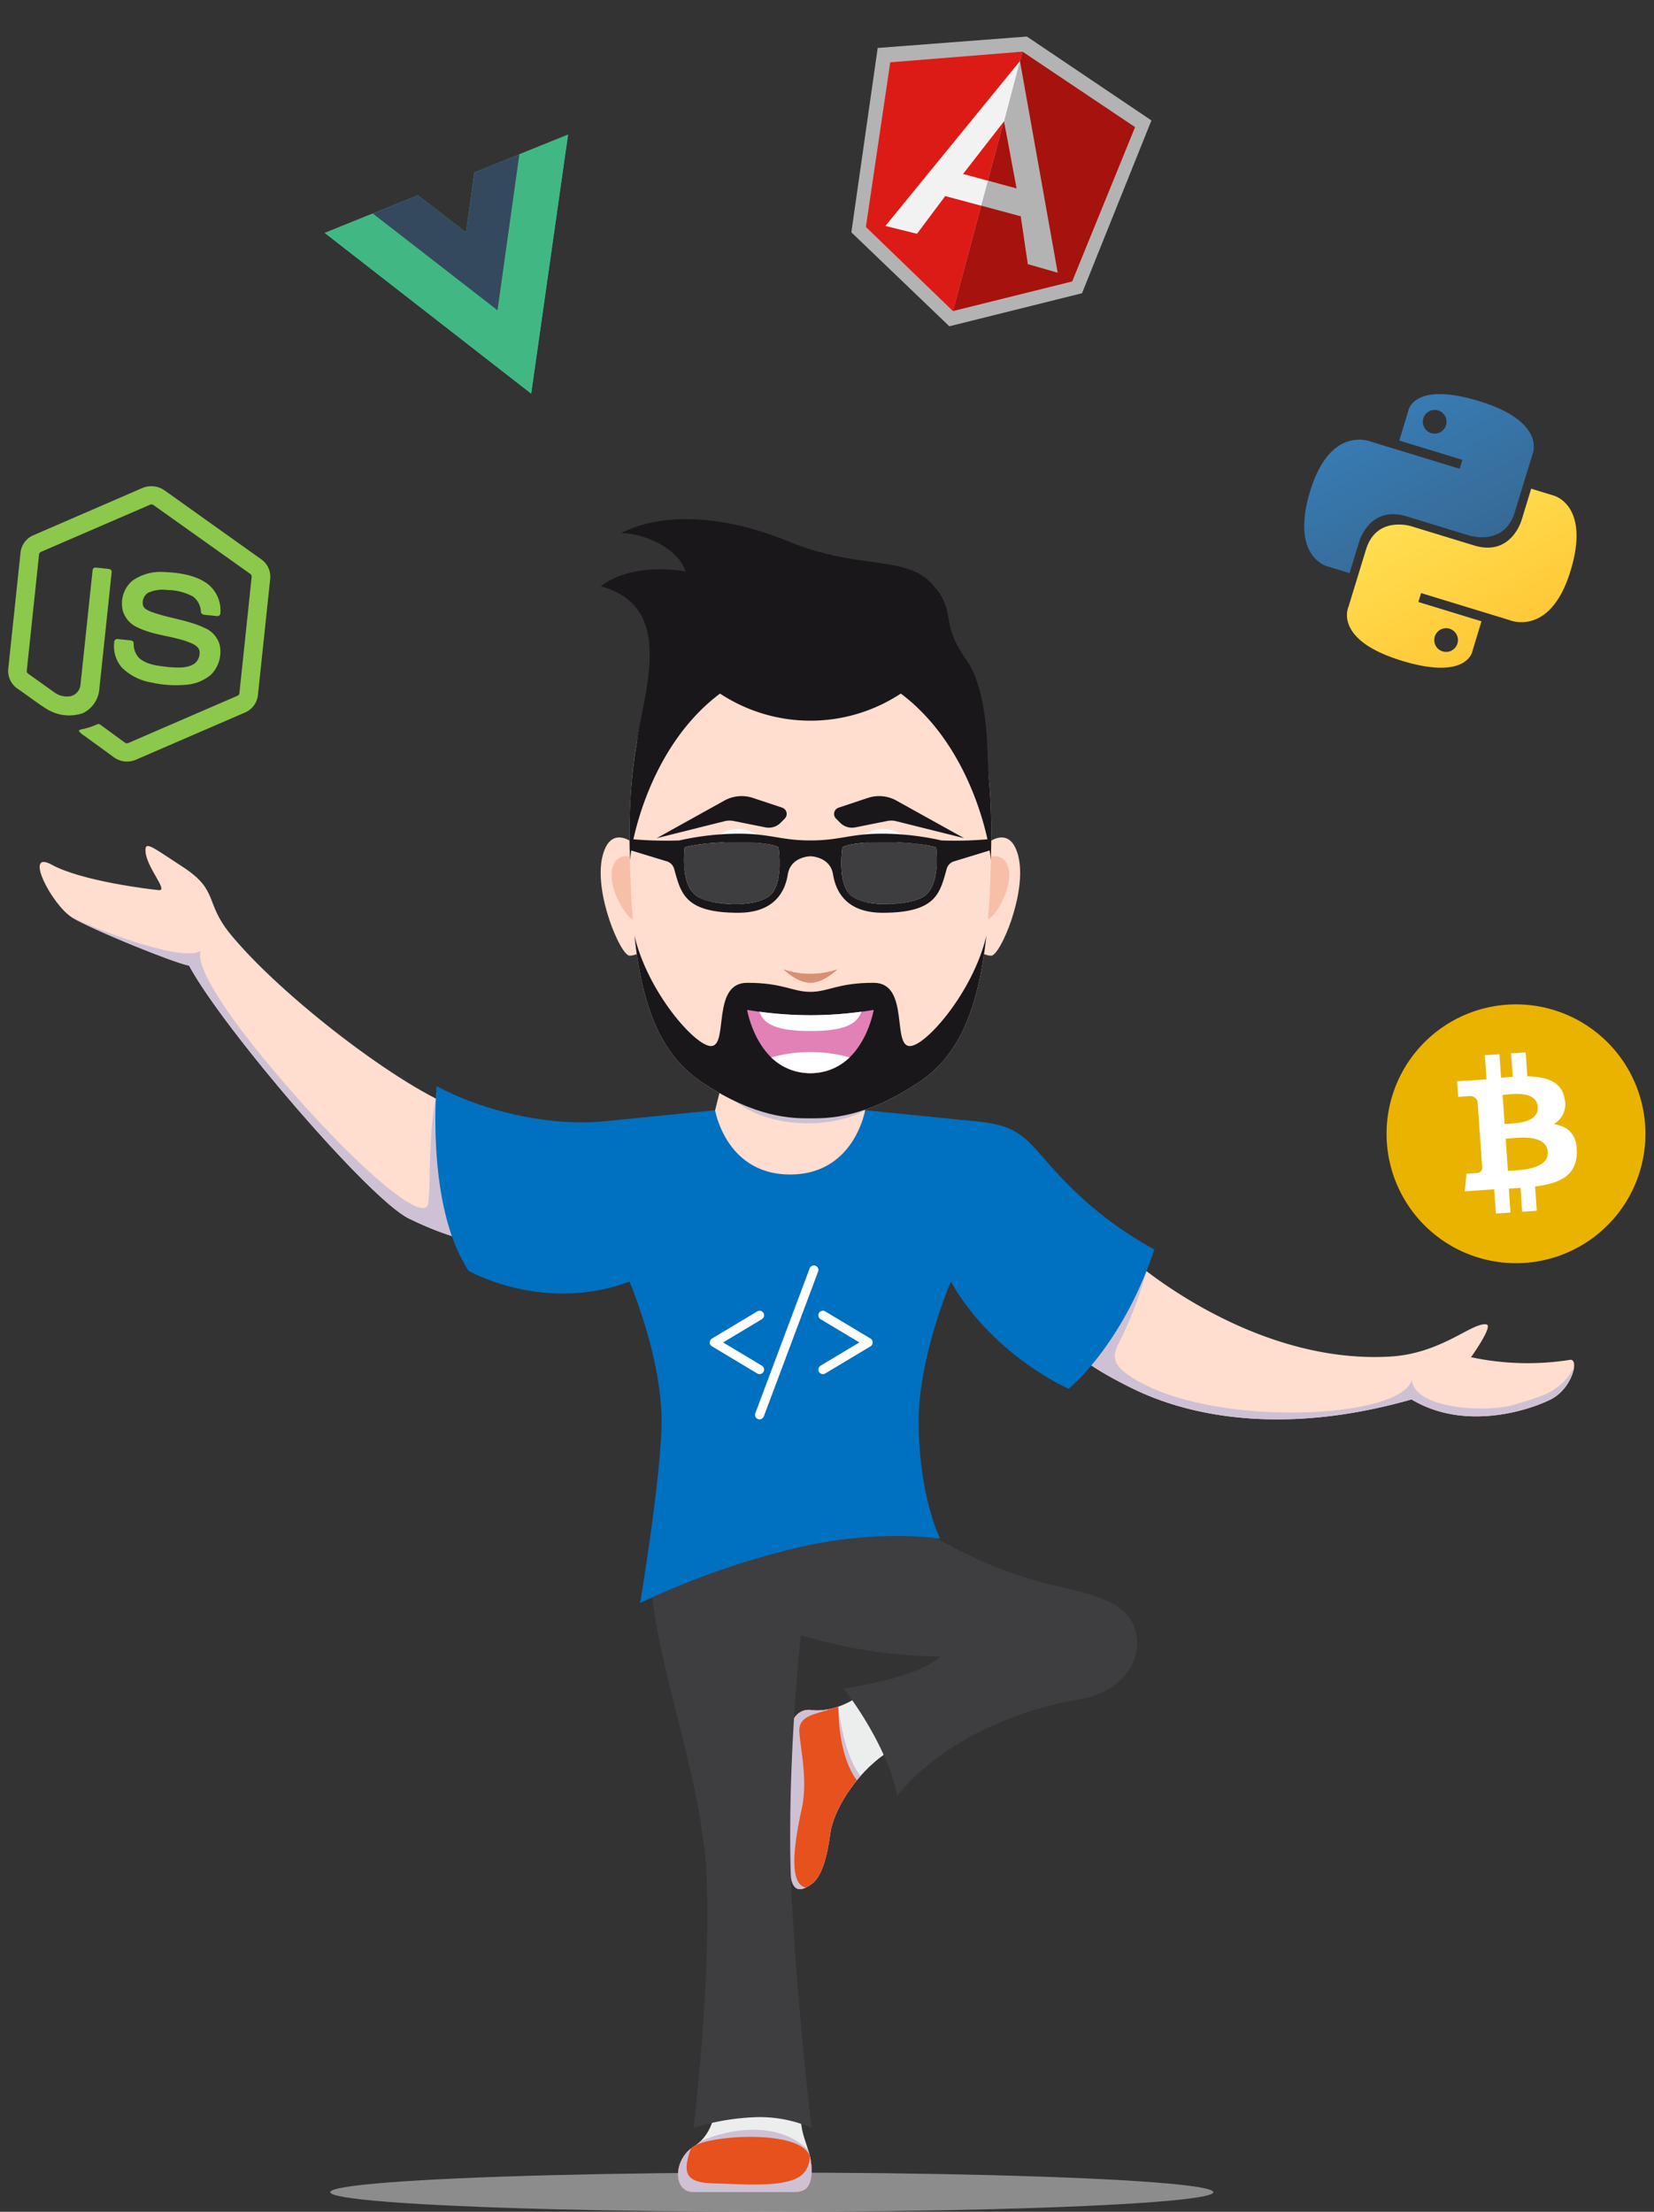 <svg xmlns="http://www.w3.org/2000/svg" xmlns:xlink="http://www.w3.org/1999/xlink" width="349.011" height="466.795" viewBox="0 0 349.011 466.795"><rect x="0" y="0" width="349.011" height="466.795" fill="#333333" stroke="none"/><defs><style>.a{fill:url(#a);}.b{fill:url(#b);}.c{fill:#8cc84b;}.d{fill:#d2d2d2;opacity:0.56;}.e{fill:#ffddcf;}.f{fill:#cfc1d4;}.g{fill:#eceded;}.h{fill:#e7511e;}.i{fill:#3e3d40;}.j{fill:#0070c0;}.k{fill:#fff;}.l{fill:#f8bfa8;}.m{fill:#d69174;}.n{fill:#1a171b;}.o{fill:#e281b5;}.p{fill:#b3b3b3;}.q{fill:#a6120d;}.r{fill:#dd1b16;}.s{fill:#f2f2f2;}.t{fill:#eab300;}.u{fill:#41b883;}.v{fill:#35495e;}</style><linearGradient id="a" x1="0.13" y1="0.12" x2="0.796" y2="0.782" gradientUnits="objectBoundingBox"><stop offset="0" stop-color="#387eb8"/><stop offset="1" stop-color="#366994"/></linearGradient><linearGradient id="b" x1="0.191" y1="0.206" x2="0.907" y2="0.884" gradientUnits="objectBoundingBox"><stop offset="0" stop-color="#ffe052"/><stop offset="1" stop-color="#ffc331"/></linearGradient></defs><g transform="translate(-8728.281 -3071.795)"><g transform="translate(9013.095 3148.11) rotate(17)"><path class="a" d="M28.525,0C13.937,0,14.848,6.326,14.848,6.326l.016,6.554H28.785v1.968H9.335S0,13.789,0,28.508s8.148,14.2,8.148,14.2H13.01v-6.83s-.262-8.148,8.018-8.148H34.835s7.757.125,7.757-7.5V7.627S43.77,0,28.525,0ZM20.849,4.408a2.5,2.5,0,1,1-1.772.733A2.5,2.5,0,0,1,20.849,4.408Z"/><path class="b" d="M14.089,42.708c14.588,0,13.677-6.326,13.677-6.326l-.016-6.554H13.828V27.86h19.45s9.335,1.059,9.335-13.661S34.465,0,34.465,0H29.6v6.83s.262,8.148-8.018,8.148H7.778s-7.757-.125-7.757,7.5v12.6s-1.178,7.627,14.067,7.627ZM21.765,38.3a2.5,2.5,0,1,1,1.772-.733,2.5,2.5,0,0,1-1.772.733Z" transform="translate(14.851 14.457)"/></g><g transform="matrix(0.995, 0.105, -0.105, 0.995, 8734.38, 3171.659)"><path class="c" d="M24.085.622a4.893,4.893,0,0,1,4.777,0Q39.769,6.786,50.679,12.946a4.491,4.491,0,0,1,2.268,3.868V41.536a4.54,4.54,0,0,1-2.438,3.952q-10.872,6.13-21.74,12.264a4.754,4.754,0,0,1-4.829-.134q-3.26-1.89-6.523-3.772a3.841,3.841,0,0,1-1.258-.906c.277-.374.773-.42,1.176-.583a15.224,15.224,0,0,0,2.573-1.2.6.6,0,0,1,.67.04c1.858,1.065,3.7,2.162,5.564,3.217.4.23.8-.075,1.14-.265Q37.952,48.119,48.628,42.1a.706.706,0,0,0,.388-.7q.007-12.233,0-24.467a.765.765,0,0,0-.456-.763Q37.729,10.076,26.9,3.967a.752.752,0,0,0-.851,0Q15.215,10.071,4.386,16.182a.756.756,0,0,0-.458.759q0,12.233,0,24.468a.692.692,0,0,0,.393.686q2.891,1.639,5.785,3.267a4.47,4.47,0,0,0,3.617.484A2.744,2.744,0,0,0,15.5,43.269c.01-8.108,0-16.217.007-24.323a.611.611,0,0,1,.665-.623c.926-.006,1.853-.012,2.779,0a.641.641,0,0,1,.6.741c0,8.159.01,16.318-.006,24.477a6.206,6.206,0,0,1-2.9,5.6,8.938,8.938,0,0,1-7.988-.219c-2.119-1.058-4.142-2.306-6.223-3.439A4.529,4.529,0,0,1,0,41.536V16.814A4.5,4.5,0,0,1,2.346,12.9Q13.217,6.762,24.085.622Z" transform="translate(0 0)"/><path class="c" d="M8.759.081c3.161-.2,6.544-.121,9.389,1.437a7.1,7.1,0,0,1,3.462,6.144.665.665,0,0,1-.722.489c-.917,0-1.834.012-2.751-.006a.709.709,0,0,1-.664-.688,4.188,4.188,0,0,0-2-2.895,11.877,11.877,0,0,0-5.5-.787,7.462,7.462,0,0,0-3.935.98,2.493,2.493,0,0,0-.829,2.785c.295.7,1.1.926,1.764,1.134,3.809,1,7.845.9,11.582,2.208a5.453,5.453,0,0,1,3.59,3.193,6.822,6.822,0,0,1-1.155,6.508,9.119,9.119,0,0,1-4.9,2.638,23.522,23.522,0,0,1-7.39.314,11.645,11.645,0,0,1-6.5-2.445,6.822,6.822,0,0,1-2.2-5.381.616.616,0,0,1,.675-.543c.923-.007,1.847-.01,2.77,0a.647.647,0,0,1,.661.64,4.2,4.2,0,0,0,1.562,2.947c1.877,1.211,4.232,1.128,6.381,1.162,1.78-.079,3.779-.1,5.232-1.28a2.89,2.89,0,0,0,.787-2.76c-.224-.816-1.078-1.2-1.81-1.444-3.76-1.189-7.842-.758-11.566-2.1a5.629,5.629,0,0,1-3.554-3.1,6.344,6.344,0,0,1,1.267-6.6A10.227,10.227,0,0,1,8.759.08Z" transform="translate(21.648 17.667)"/></g><ellipse class="d" cx="93.168" cy="4.14" rx="93.168" ry="4.14" transform="translate(8797.967 3530.309)"/><g transform="translate(8879.183 3297.057)"><path class="e" d="M806.133,600.794l-2.26,9.043v20.346h31.65V609.837l-2.261-9.043Z" transform="translate(-803.872 -600.794)"/><path class="f" d="M806.7,600.794l-1.067,4.268c7.708,9.3,23.321,8.872,30.456,4.775l-2.26-9.043Z" transform="translate(-804.437 -600.794)"/></g><g transform="translate(8895.005 3428.742)"><path class="g" d="M843,794.725c-4.521,3.744-9.066,4.286-11.3,3.957-2.878-.424-4.522,2.26-4.522,4.521v28.259c0,5.692,1.913,5.8,4.522,3.957,2.26-1.6,3.337-6.072,3.956-10.739.594-4.482,5.087-12.434,11.869-16.955Z" transform="translate(-827.177 -794.725)"/><path class="f" d="M844.633,814.109c-2.717-3.337-4.084-9.68-4.7-14.621h0a13.894,13.894,0,0,1-4.3.8c-.171,2.026-.362,4.192-.4,4.266-.052.1,4.412,8.5,6.786,12.944A32.608,32.608,0,0,1,844.633,814.109Z" transform="translate(-829.765 -796.253)"/><path class="h" d="M831.7,800.21c-2.878-.424-4.522,2.261-4.522,4.521V832.99c0,5.692,1.913,5.8,4.522,3.957,2.26-1.6,3.337-6.072,3.956-10.739.384-2.9,2.408-7.248,5.62-11.183v-.011s-3.829-4.19-3.923-15.525h0A12.5,12.5,0,0,1,831.7,800.21Z" transform="translate(-827.177 -796.253)"/><path class="f" d="M831.7,800.436c-2.878-.424-4.522,2.26-4.522,4.521v28.259c0,4.769,1.343,5.62,3.314,4.684h0c-4.036-.827-2.11-10.9-.839-16.764s-.282-12.363-.53-16.072,3.919-3.744,6.549-4.871A11.259,11.259,0,0,1,831.7,800.436Z" transform="translate(-827.177 -796.48)"/></g><g transform="translate(8871.356 3515.711)"><path class="g" d="M800.173,923.436s0,5.652-4.521,8.478c-4.287,2.68-4.522,9.608,0,9.608H816c2.261,0,4.522,0,4.522-4.522s-2.261-6.782-2.261-11.3C818.259,925.7,816,921.175,800.173,923.436Z" transform="translate(-792.349 -922.803)"/><path class="f" d="M796.959,933.547h0a8.658,8.658,0,0,1-1.3,1c-4.287,2.68-4.522,9.608,0,9.608H816c2.261,0,4.522,0,4.522-4.522a14.382,14.382,0,0,0-.716-4.375h0C812.516,928.174,800.621,931.65,796.959,933.547Z" transform="translate(-792.349 -925.435)"/><path class="h" d="M795.652,944.862H816c2.261,0,4.522,0,4.522-4.522a13.317,13.317,0,0,0-.375-3.125c-2.125-5.565-20.49-4.363-24.176-2.17h0c-.1.071-.206.141-.314.209C791.366,937.933,791.131,944.862,795.652,944.862Z" transform="translate(-792.349 -926.143)"/><path class="f" d="M818.613,942.288c-3.243,2.972-12.469,2.049-18.792,1.907s-6.393-2.578-4.774-7.34c-3.69,2.921-3.691,9.177.606,9.177H816c2.261,0,4.522,0,4.522-4.522a13.308,13.308,0,0,0-.376-3.125A5.253,5.253,0,0,1,818.613,942.288Z" transform="translate(-792.349 -927.313)"/></g><g transform="translate(8953.784 3337.75)"><path class="e" d="M927.3,660.721s24.83,22.055,54.257,20.346c10.95-.636,17.336-7.327,20.346-6.782,1.49.27-3.264,6.914-3.264,6.914a57.146,57.146,0,0,0,20.784.574c2.212-.469.566,6.076-3.956,8.336s-18.085,6.782-29.389,0c-25.715,7.347-45.779,4.1-58.777-2.26-11.842-5.79-13.564-9.043-13.564-9.043Z" transform="translate(-913.739 -660.721)"/><path class="f" d="M1020.371,684.012c-2.931,5.319-6.992,6.076-12.53,7.812-5.558,1.743-21.1,1.084-21.712-5.228-2.167,8.354-41.941,10.149-58.59-.235-3.633-2.267-5.152-3.927-3.205-7.543a82.324,82.324,0,0,0,5.824-15.159l-3.856-.973-12.563,16.751s1.722,3.253,13.564,9.043c13,6.356,33.063,9.608,58.777,2.26,11.3,6.782,24.868,2.26,29.389,0A9.671,9.671,0,0,0,1020.371,684.012Z" transform="translate(-913.739 -661.352)"/></g><g transform="translate(8736.647 3250.344)"><path class="e" d="M682.715,587.594c-12.354-4.353-37.95-24.042-48.552-37.063-5.461-6.708-2.315-9.153-10.086-14.182-6.443-4.169-7.99-5.637-7.767-3.1.3,3.39,4.823,8.224,2.842,8.063s-16.418-1.942-22.588-5.343.023,8.573,4.3,11.152,21.61,9.6,24.632,10.12c7.153,13.279,37.979,49.219,46.325,53.345s14.01,4.989,14.01,4.989Z" transform="translate(-593.964 -532)"/><path class="f" d="M603.773,554.041c.08.054.16.11.238.158,4.275,2.579,21.61,9.6,24.632,10.12,7.153,13.279,37.979,49.219,46.326,53.345s14.01,4.99,14.01,4.99l-3.115-27.984a42.373,42.373,0,0,1-5.153-2.285h0c-1.712,8.434-.979,17.908-1.632,22.134-.654,4.241-13.093-5.84-28.07-22.823s-21.053-27.289-19.922-30.492C627.462,563.65,609.774,557.034,603.773,554.041Z" transform="translate(-597.112 -539.075)"/></g><g transform="translate(8865.618 3394.267)"><path class="i" d="M783.9,753c0,15.825,9.043,38.432,11.3,58.778,2.247,20.222-2.261,58.778-2.261,58.778a49.285,49.285,0,0,1,13.564-2.26,27.435,27.435,0,0,1,11.3,2.26s-4.522-38.432-4.522-61.039,2.261-42.953,2.261-42.953a104.034,104.034,0,0,0,29.388,4.521c-4.521,4.522-20.346,6.782-20.346,6.782s9.043,11.3,11.3,22.607c9.043-11.3,24.868-18.085,38.432-20.346s15.825-15.825,6.782-20.346-18.085-2.261-40.692-15.825C815.547,743.954,783.9,753,783.9,753Z" transform="translate(-783.897 -743.954)"/></g><g transform="translate(8820.153 3301.013)"><path class="j" d="M757.884,647.878s6.782,15.825,6.782,29.389c0,11.3-4.522,38.432-4.522,38.432a171.449,171.449,0,0,1,31.649-11.3c18.086-4.521,31.65-2.26,31.65-2.26s-4.521-9.043-4.521-24.867c0-13.564,6.782-29.389,6.782-29.389,9.043,15.825,24.867,22.607,24.867,22.607s11.3-9.043,18.085-29.389a78.07,78.07,0,0,1-18.085-13.564c-9.043-9.043-8.619-12.575-20.346-13.564l-22.607-2.26s-2.26,13.564-15.825,13.564-15.825-13.564-15.825-13.564l-22.607,2.26c-11.868,1.319-25.9-1.884-36.171-7.347,0,0-2.261,25.433,6.782,39C723.974,645.617,739.8,654.66,757.884,647.878Z" transform="translate(-716.941 -606.62)"/><g transform="translate(57.899 37.866)"><path class="k" d="M812.711,689.818a.951.951,0,0,1-.491-.136l-9.548-5.73a.955.955,0,0,1,0-1.638l9.548-5.73a.955.955,0,1,1,.983,1.638l-8.184,4.911,8.184,4.911a.955.955,0,0,1-.492,1.774Z" transform="translate(-802.208 -666.899)"/><path class="k" d="M836.915,689.818a.955.955,0,0,1-.492-1.774l8.184-4.911-8.184-4.911a.955.955,0,1,1,.982-1.638l9.549,5.73a.955.955,0,0,1,0,1.638l-9.549,5.73A.951.951,0,0,1,836.915,689.818Z" transform="translate(-813.041 -666.899)"/><path class="k" d="M817.226,694.854a.97.97,0,0,1-.335-.061.956.956,0,0,1-.559-1.23l11.459-30.558a.955.955,0,1,1,1.788.671L818.12,694.233A.956.956,0,0,1,817.226,694.854Z" transform="translate(-806.722 -662.385)"/></g></g><g transform="translate(8855.028 3181.356)"><g transform="translate(0 67.183)"><path class="e" d="M757.948,509.367s-5.723-5.723-7.63,1.907,3.815,20.984,5.723,20.984,3.815-1.908,3.815-1.908Z" transform="translate(-749.934 -507.307)"/><path class="l" d="M760.1,515.335s-4.4-3.063-5.869,1.02,2.934,11.229,4.4,11.229a6.038,6.038,0,0,0,2.934-1.02Z" transform="translate(-751.641 -510.265)"/></g><g transform="translate(78.594 67.183)"><path class="e" d="M889.012,509.367s5.723-5.723,7.63,1.907-3.815,20.984-5.723,20.984-3.815-1.908-3.815-1.908Z" transform="translate(-887.105 -507.307)"/><path class="l" d="M888.572,515.335s4.4-3.063,5.868,1.02-2.934,11.229-4.4,11.229a6.039,6.039,0,0,1-2.934-1.02Z" transform="translate(-887.105 -510.265)"/></g><g transform="translate(6.107 25.37)"><path class="e" d="M823.541,434.329c7.63,0,13.353,19.076,13.353,40.058,0,30.521-3.815,45.781-15.26,53.412s-19.076,7.63-22.891,7.63-11.445,0-22.89-7.63-15.26-22.891-15.26-53.412c0-20.983,5.722-40.058,13.353-40.058Z" transform="translate(-760.592 -434.329)"/><path class="m" d="M817.189,555.849a17.652,17.652,0,0,0,11.445,0s-2.861,2.861-5.723,2.861S817.189,555.849,817.189,555.849Z" transform="translate(-784.761 -486.223)"/></g><path class="n" d="M762.357,543.484c1.772,16.088,6.054,25.466,14.249,30.929,11.445,7.63,19.076,7.63,22.89,7.63s11.445,0,22.891-7.63c8.2-5.463,12.477-14.841,14.249-30.929-2.8,11.853-12.779,23.3-16.156,23.3-3.815,0,0-13.353-7.631-13.353s-9.538,1.908-13.353,1.908-5.723-1.908-13.353-1.908-3.815,13.353-7.63,13.353C775.136,566.782,765.16,555.337,762.357,543.484Z" transform="translate(-755.239 -455.573)"/><g transform="translate(30.905 103.579)"><path class="o" d="M803.872,570.83a80.669,80.669,0,0,0,26.706,0s-2.225,13.353-13.353,13.353S803.872,570.83,803.872,570.83Z" transform="translate(-803.872 -570.83)"/><path class="k" d="M808.391,571.472c.924,2.722,3.8,4.083,10.764,4.083s9.84-1.361,10.764-4.083a78.152,78.152,0,0,1-21.528,0Z" transform="translate(-805.802 -571.104)"/><path class="k" d="M829.285,587.48a31.316,31.316,0,0,0-16.548,0,11.923,11.923,0,0,0,16.548,0Z" transform="translate(-807.658 -577.465)"/></g><path class="n" d="M831.962,445.9c-.205-2.43-.327-4.864-.4-7.3-.156-4.975-.952-14.011-4.522-18.969-5.723-7.948-1.741-10.012-7.233-15.975-5.563-6.041-15.437-2.84-30.123-8.862-15.022-6.16-27.659-5.842-35.369-1.788,4.61,0,12,3.1,13.551,8.107,0,0-10.791-2.265-17.883,3.1,15.934,4.377,9.061,22.056,7.57,33.089h0a108.591,108.591,0,0,0-1.489,18.177c0,2.259.024,4.424.066,6.519.555-5.731,4.864-24.524,19.008-35.132a34.654,34.654,0,0,0,38.151,0c14.145,10.608,18.454,29.4,19.008,35.132.044-2.095.067-4.26.067-6.519C832.362,452.22,832.223,449.007,831.962,445.9Z" transform="translate(-749.953 -390.051)"/><g transform="translate(11.829 58.458)"><path class="n" d="M796.7,497.722l.895-.9a1.392,1.392,0,0,0-.544-2.306l-6.173-2.057a7.51,7.51,0,0,0-6.023.56l-14.28,7.933,14.339-3.585a4.234,4.234,0,0,1,1.854-.044l6.766,1.353A3.507,3.507,0,0,0,796.7,497.722Z" transform="translate(-770.579 -492.078)"/><path class="n" d="M837.207,497.722l-.9-.9a1.393,1.393,0,0,1,.544-2.306l6.174-2.057a7.51,7.51,0,0,1,6.023.56l14.279,7.933-14.338-3.585a4.237,4.237,0,0,0-1.854-.044l-6.765,1.353A3.508,3.508,0,0,1,837.207,497.722Z" transform="translate(-798.475 -492.078)"/></g><g transform="translate(51.888 65.428)"><circle class="k" cx="7.63" cy="7.63" r="7.63"/><circle class="n" cx="5.723" cy="5.723" r="5.723" transform="translate(1.908 1.908)"/><path class="k" d="M850.014,513.166a1.431,1.431,0,1,1-1.431-1.431A1.431,1.431,0,0,1,850.014,513.166Z" transform="translate(-843.338 -507.443)"/></g><g transform="translate(21.367 65.428)"><circle class="k" cx="7.63" cy="7.63" r="7.63"/><path class="n" d="M802,513.3a5.723,5.723,0,1,1-5.723-5.723A5.722,5.722,0,0,1,802,513.3Z" transform="translate(-788.648 -505.666)"/><path class="k" d="M796.745,513.166a1.431,1.431,0,1,1-1.431-1.431A1.431,1.431,0,0,1,796.745,513.166Z" transform="translate(-790.069 -507.443)"/></g><g transform="translate(6.115 66.382)"><path class="n" d="M826.408,507.34a57.978,57.978,0,0,0-12.4-1.431c-6.915,0-9,1.431-15.261,1.431s-8.345-1.431-15.26-1.431a57.977,57.977,0,0,0-12.4,1.431,79.17,79.17,0,0,1-10.483-.318q.007,1.187.023,2.341l7.811,2.385a2.293,2.293,0,0,1,1.553,1.583c1.43,5.1,2.169,9.27,13.5,9.27,7.63,0,9.9-4.411,10.491-8.107.607-3.767,4.769-3.815,4.769-3.815s4.161.049,4.769,3.815c.6,3.7,2.861,8.107,10.491,8.107,11.326,0,12.065-4.171,13.5-9.27a2.291,2.291,0,0,1,1.553-1.583l7.81-2.385q.015-1.155.023-2.341A79.172,79.172,0,0,1,826.408,507.34Zm-36.594,11.907c-3.822,2.46-12.175,1.6-14.843,0-3.854-2.306-2.749-10.445-2.749-10.445s3.3-1.1,10.926-1.1,8.865,1.1,8.865,1.1S793.261,517.027,789.814,519.247Zm32.713,0c-2.669,1.6-11.021,2.46-14.843,0-3.448-2.219-2.2-10.445-2.2-10.445s1.237-1.1,8.865-1.1,10.926,1.1,10.926,1.1S826.381,516.94,822.527,519.247Z" transform="translate(-760.606 -505.909)"/><g transform="translate(11.469 1.793)"><path class="i" d="M798.362,520.583c-3.822,2.46-12.175,1.6-14.843,0-3.854-2.306-2.749-10.445-2.749-10.445s3.3-1.1,10.926-1.1,8.865,1.1,8.865,1.1S801.809,518.363,798.362,520.583Z" transform="translate(-780.623 -509.038)"/><g transform="translate(0.03 0.003)"><path class="i" d="M808.021,513.832l-10.314,10.314a23.159,23.159,0,0,0,2.453-.027l7.9-7.9C808.093,515.334,808.066,514.505,808.021,513.832Z" transform="translate(-787.948 -511.088)"/><path class="i" d="M793.43,509.043l-10.188,10.188a4.472,4.472,0,0,0,1.4,1.353,9.995,9.995,0,0,0,2.775.989l12.1-12.1A38.146,38.146,0,0,0,793.43,509.043Z" transform="translate(-781.771 -509.043)"/><path class="i" d="M780.675,513.966c.019.364.048.74.091,1.122l5.7-5.7c-.478.039-.925.081-1.34.126Z" transform="translate(-780.675 -509.189)"/></g></g><g transform="translate(44.659 1.793)"><path class="i" d="M855.812,520.583c-2.669,1.6-11.021,2.46-14.843,0-3.447-2.219-2.2-10.445-2.2-10.445s1.237-1.1,8.865-1.1,10.926,1.1,10.926,1.1S859.666,518.276,855.812,520.583Z" transform="translate(-838.55 -509.038)"/><g transform="translate(0.008 0.051)"><path class="i" d="M866.068,516.578a21.387,21.387,0,0,0,.056-2.483l-10.176,10.176a24.644,24.644,0,0,0,2.632-.206Z" transform="translate(-845.988 -511.249)"/><path class="i" d="M851.406,509.127l-10.459,10.46a3.773,3.773,0,0,0,1.046,1.034,9.429,9.429,0,0,0,3.234,1.2l12.132-12.132A47.174,47.174,0,0,0,851.406,509.127Z" transform="translate(-839.582 -509.127)"/><path class="i" d="M838.564,514.079c.01.375.031.76.065,1.149l6.079-6.08q-.7.033-1.291.078Z" transform="translate(-838.564 -509.136)"/></g></g></g></g><g transform="matrix(0.966, 0.259, -0.259, 0.966, 8916.198, 3071.795)"><path class="p" d="M29.778,0,0,10.48,4.706,49.494l25.1,13.8L55.043,49.307l4.7-39.013Z"/><path class="q" d="M27.068,9.231,0,0V56.677L22.684,44.122,27.068,9.231Z" transform="translate(29.709 3.318)"/><path class="r" d="M0,9.4,4.032,44.29,26.367,56.678V0L0,9.4Z" transform="translate(3.342 3.317)"/><path class="s" d="M25.862,28.114,18.411,31.6H10.558L6.866,40.832,0,40.958,18.411,0l7.451,28.114Zm-.72-1.754L18.461,13.132l-5.481,13h5.431l6.731.228Z" transform="translate(11.297 5.376)"/><path class="p" d="M0,0,.049,13.133,6.268,26.142H.014L0,31.59l8.648.008,4.042,9.362,6.57.122L0,0Z" transform="translate(29.708 5.376)"/></g><g transform="matrix(0.998, -0.07, 0.07, 0.998, 9019.006, 3285.743)"><path class="t" d="M54.609,27.309A27.3,27.3,0,1,1,27.3,0,27.31,27.31,0,0,1,54.609,27.309Z" transform="translate(0 0)"/><g transform="translate(15.682 10.312)"><path class="k" d="M22.365,10.307c-.352-3.657-3.509-4.883-7.5-5.232V0H11.78V4.94c-.811,0-1.641.015-2.464.033V0H6.229l0,5.071C5.558,5.084,4.9,5.1,4.26,5.1V5.082L0,5.079v3.3s2.281-.044,2.241,0A1.592,1.592,0,0,1,4.02,9.729v5.781a2.373,2.373,0,0,1,.326.022H4.02l0,8.1a1.091,1.091,0,0,1-1.16,1.022c.039.035-2.244,0-2.244,0L0,28.34H4.02c.747,0,1.483.013,2.2.018l0,5.132H9.311V28.412c.845.017,1.665.024,2.466.024l0,5.053h3.087V28.368c5.191-.3,8.828-1.606,9.278-6.482.365-3.926-1.481-5.68-4.428-6.388A4.77,4.77,0,0,0,22.365,10.307ZM18.043,21.279c0,3.834-6.565,3.4-8.66,3.4v-6.8C11.478,17.882,18.043,17.281,18.043,21.279Zm-1.438-9.593c0,3.489-5.479,3.08-7.223,3.083V8.6C11.129,8.6,16.608,8.048,16.606,11.686Z"/><path class="k" d="M0,0H.459V.339H0Z" transform="translate(4.024 15.374)"/></g></g><g transform="translate(8796.798 3120.952) rotate(-22)"><path class="u" d="M44.305,0H55.381L27.691,47.767,0,0H21.183l6.507,11.076L34.06,0Z" transform="translate(0 0)"/><path class="u" d="M0,0,27.691,47.767,55.381,0H44.305L27.691,28.66,10.938,0Z" transform="translate(0 0)"/><path class="v" d="M0,0,16.753,28.8,33.367,0H23.122L16.753,11.076,10.246,0Z" transform="translate(10.938 0)"/></g></g></svg>